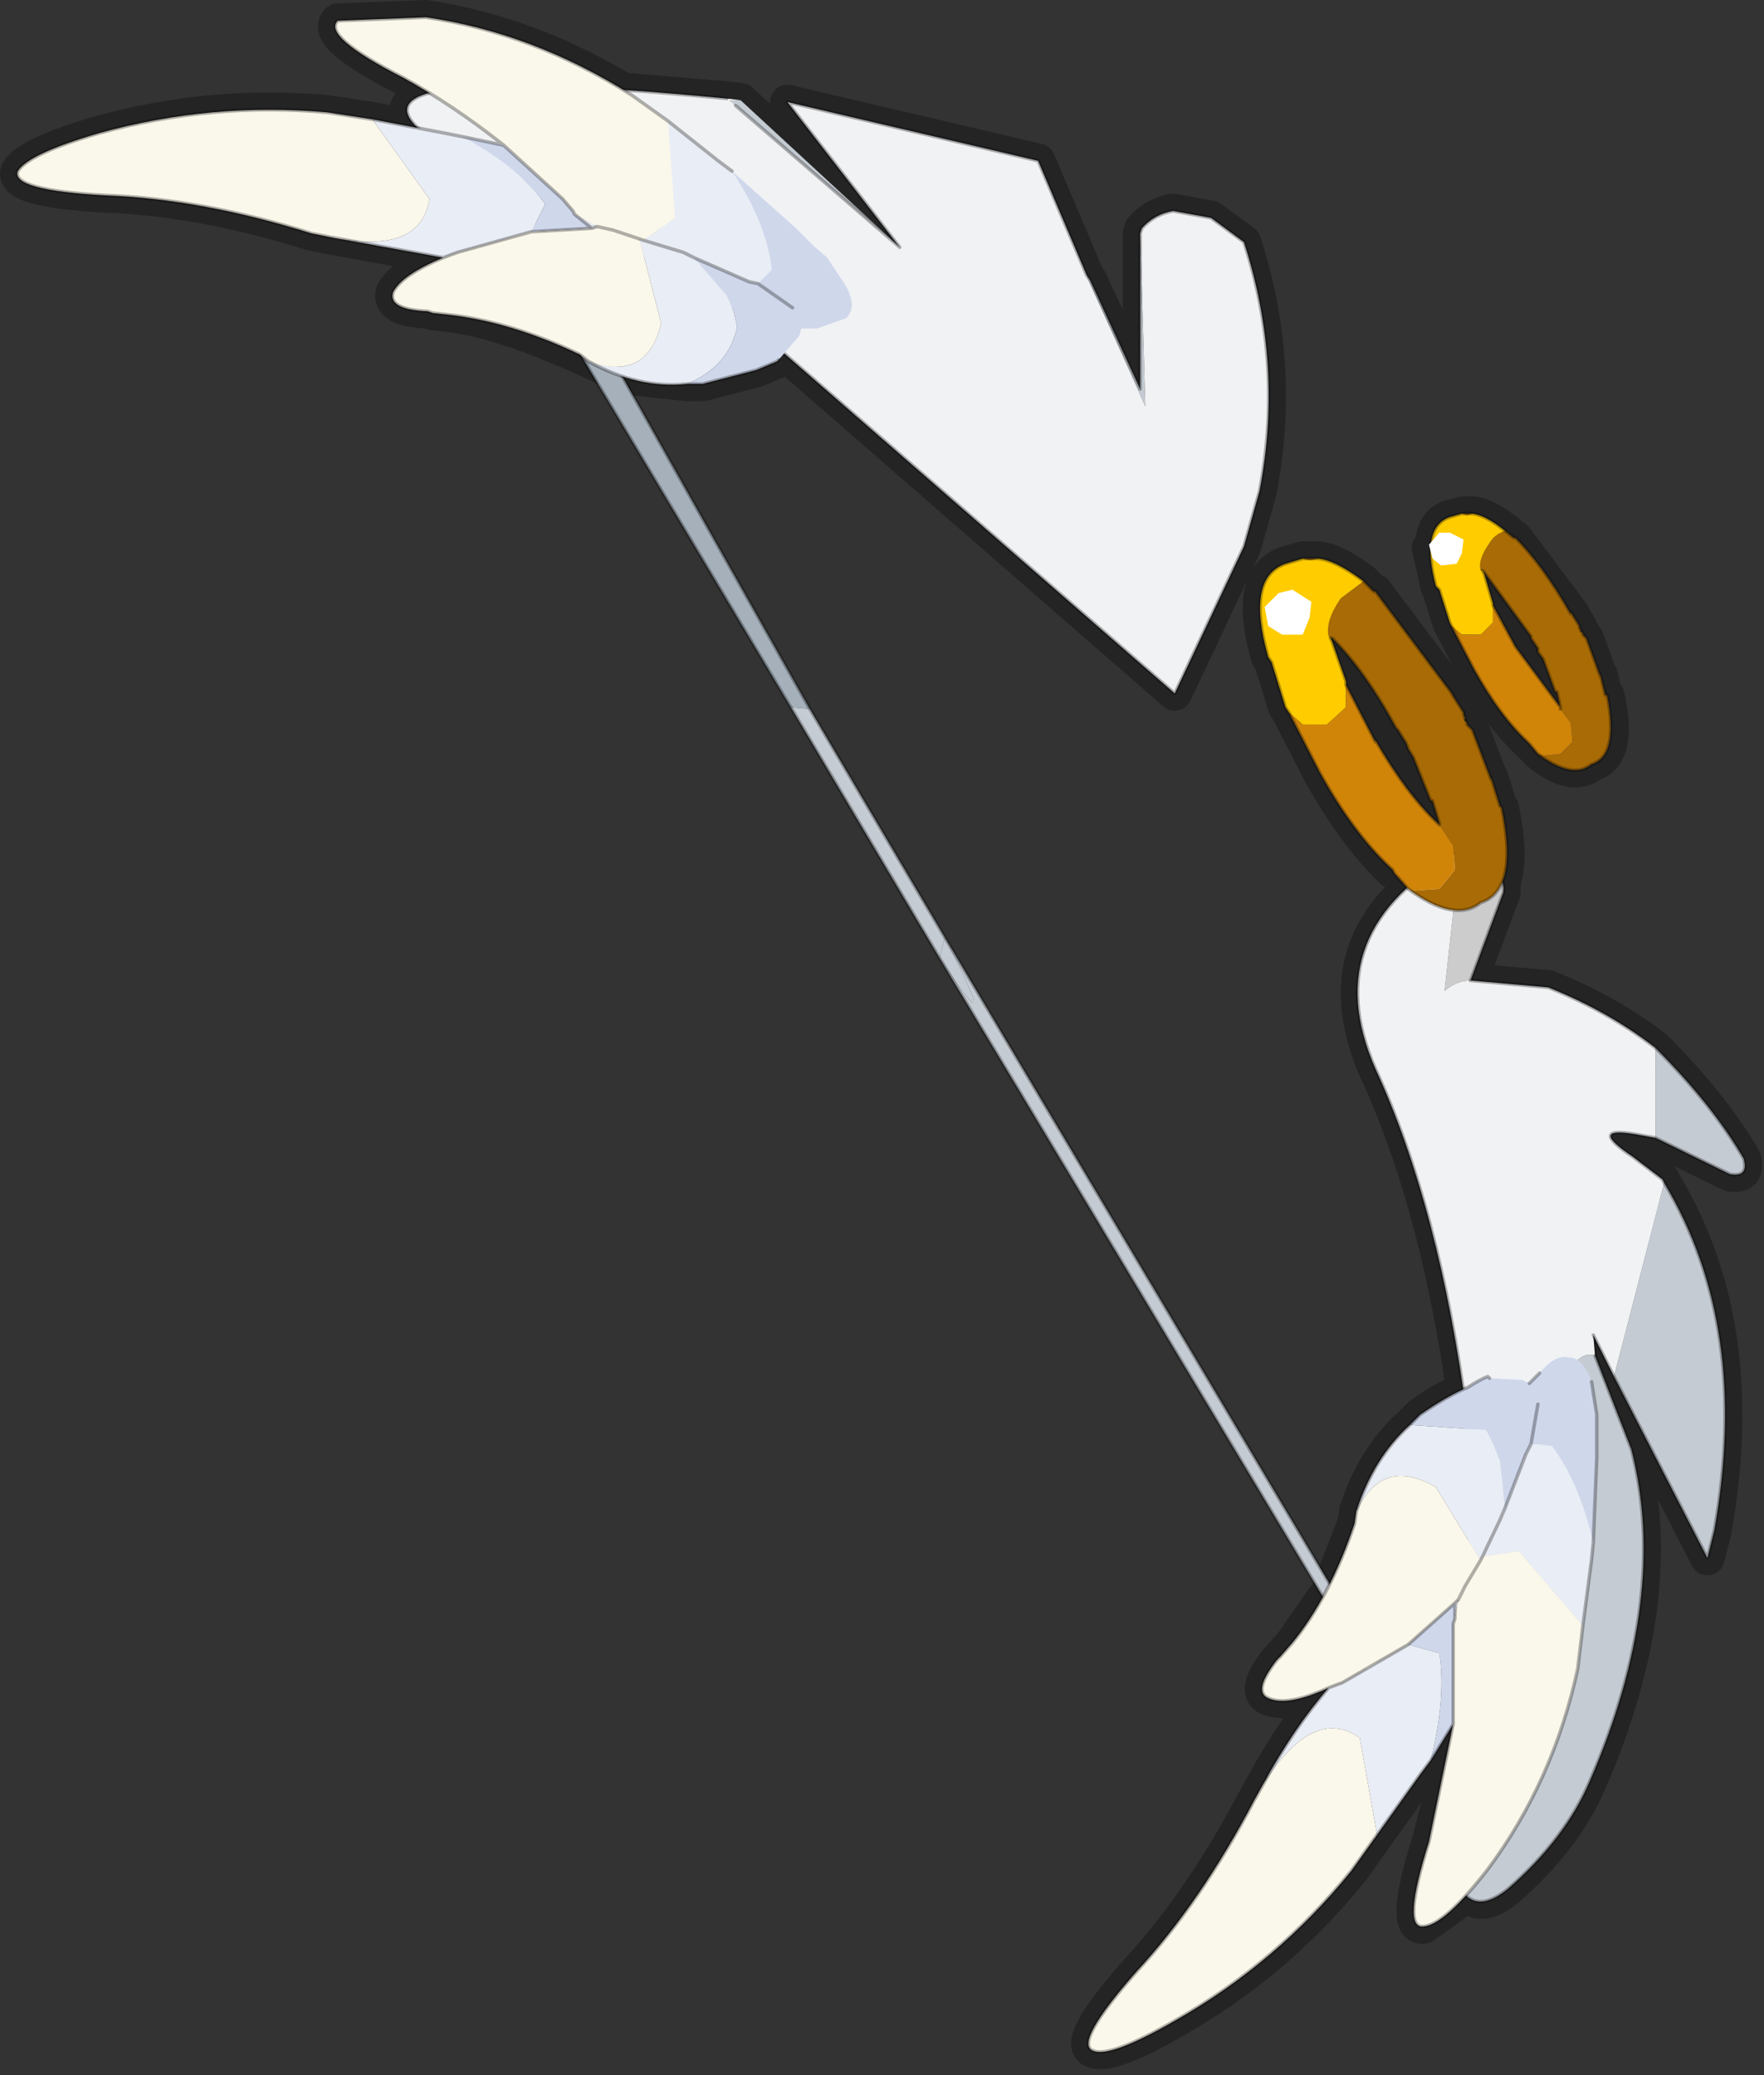 <?xml version="1.0" encoding="UTF-8" standalone="no"?>
<!DOCTYPE svg PUBLIC "-//W3C//DTD SVG 1.1//EN" "http://www.w3.org/Graphics/SVG/1.1/DTD/svg11.dtd">
<svg width="100%" height="100%" viewBox="0 0 51 60" version="1.1" xmlns="http://www.w3.org/2000/svg" xmlns:xlink="http://www.w3.org/1999/xlink" xml:space="preserve" xmlns:serif="http://www.serif.com/" style="fill-rule:evenodd;clip-rule:evenodd;stroke-linecap:round;stroke-linejoin:round;">
    <rect x="0" y="0" width="51" height="60" fill="#333333" stroke="none"/>
    <g transform="matrix(1,0,0,1,-204.836,-26.2)">
        <g>
            <g id="shape0">
                <path d="M248.6,41.75L248.4,41.55C248,41.25 247.683,41.083 247.45,41.05L247.15,41.05L246.75,41.15C246.45,41.25 246.283,41.5 246.25,41.9L246.15,42.05L246.25,42.45L246.4,43.15L246.45,43.25L246.75,44.2L246.8,44.3L247.45,45.55C247.95,46.45 248.467,47.15 249,47.65L249.35,48C249.983,48.5 250.483,48.6 250.85,48.3C251.417,48.133 251.567,47.467 251.3,46.3L251.25,46.3L251.1,45.7L251.1,45.75L250.7,44.65L250.6,44.55L250.6,44.5L250.5,44.45L250.55,44.45L250.5,44.35L250.5,44.3L250.25,43.9L250.3,43.95L248.65,41.75L248.6,41.75M243.1,72.4L242.2,73.7L241.85,74.1L241.75,74.2C241.283,74.8 241.2,75.167 241.5,75.3C241.867,75.467 242.45,75.367 243.25,75C242.583,75.767 241.95,76.7 241.35,77.8L241.1,78.25C240.067,80.217 238.933,81.867 237.7,83.2C236.467,84.6 236.05,85.367 236.45,85.5C236.783,85.633 237.583,85.333 238.85,84.6C240.783,83.5 242.467,82.067 243.9,80.3L245.9,77.5L247.1,75.25L246.5,78.1L246.15,79.45C245.617,81.15 245.567,81.967 246,81.9L247.25,81C247.55,81.3 247.95,81.233 248.45,80.8C249.55,79.833 250.333,78.8 250.8,77.7C252.333,74.167 252.733,70.967 252,68.1L250.95,65.4L250.9,64.8L254.2,71.25L254.4,70.45C255.1,66.517 254.617,63.167 252.95,60.4L252.9,60.3L252.05,59.65C251.15,59.05 251.183,58.833 252.15,59L252.7,59.1L254.85,60.15C255.217,60.217 255.35,60.067 255.25,59.7C254.65,58.667 253.8,57.6 252.7,56.5C251.8,55.8 250.767,55.217 249.6,54.75L247.35,54.55L248.3,52L248.3,51.7C248.467,51.233 248.45,50.517 248.25,49.55L248.2,49.5L247.95,48.7L247.95,48.75L247.4,47.3L247.25,47.15L247.25,47.1L247.2,47L247.2,46.85L247.15,46.8L246.8,46.25L246.85,46.3L244.6,43.3L244.55,43.3L244.25,43C243.717,42.6 243.283,42.383 242.95,42.35L242.5,42.35L242,42.5C241.233,42.767 241.067,43.667 241.5,45.2L241.6,45.35L242,46.65L242.1,46.8L243,48.55C243.667,49.75 244.367,50.7 245.1,51.4L245.2,51.45L245.55,51.9C244.017,53.267 243.7,55 244.6,57.1C245.767,59.6 246.617,62.7 247.15,66.4C246.783,66.533 246.367,66.767 245.9,67.1L245.6,67.4C244.9,68.033 244.383,68.867 244.05,69.9L244,70.25L243.3,72.05M247.75,42.75L249.1,44.6L249.15,44.65L249.45,45.25L249.8,46.2L249.85,46.2L250,46.65L250,46.7L249.95,46.65L248.65,44.9L248.65,44.95L248,43.7L248,43.65L247.75,42.8L247.7,42.7L247.75,42.75M243.35,44.65C243.983,45.283 244.6,46.15 245.2,47.25L245.25,47.3L245.5,47.7L245.55,47.85L245.7,48.1L246.2,49.35L246.25,49.35L246.45,50.05L246.4,50.05L244.6,47.6L244.6,47.65L243.75,46L243.75,45.9L243.35,44.75L243.3,44.65L243.35,44.65M217.15,26.7C219.117,27 221.017,27.7 222.85,28.8L225.85,29.05L226.25,29.1L230.85,33.35L227.6,29.15L234.85,30.85L236.25,34.15L236.35,34.3L237.8,37.45L237.8,32.95L237.85,32.8C238.083,32.533 238.383,32.367 238.75,32.3L239.85,32.5L240.8,33.2C241.567,35.567 241.717,37.967 241.25,40.4L240.8,42L238.8,46.25L227.55,36.45L227.35,36.6L227.3,36.65L226.7,36.9L225.15,37.3L224.7,37.3L222.85,37.1C220.683,36.033 219,35.433 217.8,35.3L217.35,35.25L217.2,35.2C216.433,35.167 216.1,34.983 216.2,34.65C216.367,34.317 216.85,33.983 217.65,33.65L214.35,33.05L213.85,32.95C211.717,32.283 209.733,31.917 207.9,31.85C206.067,31.75 205.217,31.517 205.35,31.15C205.55,30.817 206.333,30.45 207.7,30.05C209.867,29.45 212.067,29.25 214.3,29.45L215.6,29.65L216.9,29.9C216.4,29.433 216.517,29.1 217.25,28.9L216.5,28.45C214.933,27.65 214.3,27.1 214.6,26.8L217.15,26.7" style="fill:none;fill-rule:nonzero;stroke:#000;stroke-opacity:0.3;stroke-width:1px;"/>
                <path d="M246.05,76.65L245.65,76.65L232,53.9C233.267,55.8 233.317,55.6 232.15,53.3L246.05,76.65M228.25,46.7L232.15,53.3L232,53.9L227.7,46.65L228.25,46.7" style="fill:url(#_Linear1);"/>
                <path d="M219.05,31.2L219.35,31.3L219.65,31.45C220.45,31.283 221.35,31.417 222.35,31.85C223.75,32.45 224.983,33.55 226.05,35.15L219.65,31.45L228.25,46.7L227.7,46.65L218.25,30.8L219.05,31.2" style="fill:#a5b0ba;"/>
                <path d="M232.15,53.3C233.317,55.6 233.267,55.8 232,53.9L232.15,53.3M236.35,34.3L237.8,37.45L237.8,32.95L237.95,37.95L236.25,34.15L236.35,34.3M226.25,29.1L230.85,33.35L225.9,29.1L226.25,29.1" style="fill:#c4cbd2;"/>
                <path d="M225.9,29.1L225.85,29.05L226.25,29.1L225.9,29.1" style="fill:#fff;"/>
                <path d="M250.95,65.4L250.9,64.8M246.05,76.65L232.15,53.3L228.25,46.7L219.65,31.45L226.05,35.15M232,53.9L245.65,76.65M232,53.9L227.7,46.65L218.25,30.8L219.05,31.2" style="fill:none;fill-rule:nonzero;stroke:#000;stroke-opacity:0.3;stroke-width:0.1px;"/>
                <path d="M252.7,56.5C253.8,57.6 254.65,58.667 255.25,59.7C255.35,60.067 255.217,60.217 254.85,60.15L252.7,59.1L252.7,56.5M252.95,60.4C254.617,63.167 255.1,66.517 254.4,70.45L254.2,71.25L251.5,66L252.95,60.4M250.95,65.4L252,68.1C252.733,70.967 252.333,74.167 250.8,77.7C250.333,78.8 249.55,79.833 248.45,80.8C247.283,81.767 246.65,80.9 246.55,78.2L247.35,78.1L247.25,67.15L248.35,69.4C248.75,70.333 248.983,70.45 249.05,69.75C249.65,66.583 250.283,65.133 250.95,65.4" style="fill:#c4cbd2;"/>
                <path d="M247.05,50.8C247.95,51.133 248.367,51.533 248.3,52L247.35,54.55C247.083,54.55 246.833,54.65 246.6,54.85L247.05,50.8" style="fill:#ccc;"/>
                <path d="M252.7,56.5L252.7,59.1L252.15,59C251.183,58.833 251.15,59.05 252.05,59.65L252.9,60.3L252.95,60.4L251.5,66L250.9,64.8L250.95,65.4C250.283,65.133 249.65,66.583 249.05,69.75C248.983,70.45 248.75,70.333 248.35,69.4L247.25,67.15C246.717,63.117 245.833,59.767 244.6,57.1C243.433,54.433 244.25,52.333 247.05,50.8L246.6,54.85C246.833,54.65 247.083,54.55 247.35,54.55L249.6,54.75C250.767,55.217 251.8,55.8 252.7,56.5" style="fill:#f1f2f4;"/>
                <path d="M252.7,59.1L254.85,60.15C255.217,60.217 255.35,60.067 255.25,59.7C254.65,58.667 253.8,57.6 252.7,56.5C251.8,55.8 250.767,55.217 249.6,54.75L247.35,54.55L248.3,52C248.367,51.533 247.95,51.133 247.05,50.8C244.25,52.333 243.433,54.433 244.6,57.1C245.833,59.767 246.717,63.117 247.25,67.15L247.35,78.1L246.55,78.2C246.65,80.9 247.283,81.767 248.45,80.8C249.55,79.833 250.333,78.8 250.8,77.7C252.333,74.167 252.733,70.967 252,68.1L250.95,65.4M252.7,59.1L252.15,59C251.183,58.833 251.15,59.05 252.05,59.65L252.9,60.3L252.95,60.4C254.617,63.167 255.1,66.517 254.4,70.45L254.2,71.25L251.5,66L250.9,64.8" style="fill:none;fill-rule:nonzero;stroke:#000;stroke-opacity:0.3;stroke-width:0.1px;"/>
                <path d="M244.25,43L244.55,43.3L244.6,43.3L246.85,46.3L246.8,46.25L247.15,46.8L247.15,46.85L247.2,47L247.15,47L247.25,47.1L247.25,47.15L247.4,47.3L247.95,48.75L247.95,48.7L248.2,49.5L248.25,49.55C248.583,51.15 248.383,52.067 247.65,52.3C247.15,52.7 246.45,52.567 245.55,51.9L245.75,51.95L246.45,51.9L246.9,51.35L246.85,50.65L246.45,50.05L246.45,50L246.25,49.35L246.2,49.35L245.7,48.1L245.55,47.85L245.5,47.7L245.25,47.3L245.2,47.25C244.6,46.15 243.983,45.283 243.35,44.65L243.3,44.65L243.25,44.6C243.183,44.3 243.3,43.933 243.6,43.5L244.2,43.05L244.25,43M242.95,42.35L242.7,42.4L242.5,42.35L242.95,42.35" style="fill:#a86b06;"/>
                <path d="M244.25,43L244.2,43.05L243.6,43.5C243.3,43.933 243.183,44.3 243.25,44.6L243.3,44.65L243.35,44.75L243.75,45.9L243.75,46.65L243.2,47.15L242.5,47.15L242.1,46.8L242,46.65L241.6,45.35L241.5,45.2C241.067,43.667 241.233,42.767 242,42.5L242.5,42.35L242.7,42.4L242.95,42.35C243.283,42.383 243.717,42.6 244.25,43" style="fill:#fc0;"/>
                <path d="M246.45,50.05L246.85,50.65L246.9,51.35L246.45,51.9L245.75,51.95L245.55,51.9L245.15,51.45L245.1,51.35C244.367,50.683 243.667,49.75 243,48.55L242.1,46.8L242.5,47.15L243.2,47.15L243.75,46.65L243.75,46L244.6,47.65L244.6,47.6C245.2,48.633 245.8,49.433 246.4,50L246.45,50.05" style="fill:#d08509;"/>
                <path d="M247.2,47L247.15,46.85L247.15,46.8L246.8,46.25L246.85,46.3L244.6,43.3L244.55,43.3L244.25,43C243.717,42.6 243.283,42.383 242.95,42.35L242.5,42.35L242,42.5C241.233,42.767 241.067,43.667 241.5,45.2L241.6,45.35L242,46.65L242.1,46.8L243,48.55C243.667,49.75 244.367,50.683 245.1,51.35L245.15,51.45L245.55,51.9C246.45,52.567 247.15,52.7 247.65,52.3C248.383,52.067 248.583,51.15 248.25,49.55L248.2,49.5L247.95,48.7L247.95,48.75L247.4,47.3L247.25,47.15L247.25,47.1L247.2,47M243.3,44.65L243.35,44.65C243.983,45.283 244.6,46.15 245.2,47.25L245.25,47.3L245.5,47.7L245.55,47.85L245.7,48.1L246.2,49.35L246.25,49.35L246.45,50L246.45,50.05L246.4,50C245.8,49.433 245.2,48.633 244.6,47.6L244.6,47.65L243.75,46L243.75,45.9L243.35,44.75L243.3,44.65" style="fill:none;fill-rule:nonzero;stroke:#000;stroke-opacity:0.3;stroke-width:0.1px;"/>
                <path d="M242.75,43.6L242.7,44.05L242.5,44.55L241.9,44.55L241.5,44.3L241.4,43.75L241.8,43.35L242.2,43.25L242.75,43.6" style="fill:#fff;"/>
                <path d="M248.35,41.55L248.6,41.75L248.65,41.75C249.183,42.283 249.717,43.017 250.25,43.95L250.25,43.9L250.5,44.3L250.5,44.35L250.55,44.45L250.5,44.45L250.6,44.5L250.6,44.55L250.7,44.65L251.1,45.75L251.1,45.7L251.25,46.3L251.3,46.3C251.533,47.467 251.383,48.133 250.85,48.3C250.483,48.6 249.967,48.5 249.3,48L249.45,48.05L249.95,48L250.3,47.65L250.25,47.1L249.95,46.7L249.95,46.65L249.85,46.2L249.8,46.2L249.45,45.25L249.3,45.05L249.3,44.95L249.1,44.65L249.1,44.6L247.75,42.75L247.7,42.7L247.65,42.7C247.583,42.5 247.667,42.233 247.9,41.9C248,41.733 248.15,41.617 248.35,41.55M247.1,41.05L247.4,41.05L247.25,41.1L247.1,41.05" style="fill:#a86b06;"/>
                <path d="M248.35,41.55C248.15,41.617 248,41.733 247.9,41.9C247.667,42.233 247.583,42.5 247.65,42.7L247.7,42.7L247.75,42.8L248,43.65L248,44.2L247.65,44.55L247.1,44.55L246.8,44.3L246.75,44.2L246.45,43.25L246.35,43.15C246.05,42.017 246.183,41.35 246.75,41.15L247.1,41.05L247.25,41.1L247.4,41.05C247.667,41.083 247.983,41.25 248.35,41.55" style="fill:#fc0;"/>
                <path d="M249.95,46.65L249.95,46.7L250.25,47.1L250.3,47.65L249.95,48L249.45,48.05L249.3,48L249.05,47.7L249,47.65C248.467,47.15 247.95,46.45 247.45,45.55L246.8,44.3L247.1,44.55L247.65,44.55L248,44.2L248,43.7L248.65,44.9L249.95,46.65" style="fill:#d08509;"/>
                <path d="M250.55,44.45L250.5,44.35L250.5,44.3L250.25,43.9L250.25,43.95C249.717,43.017 249.183,42.283 248.65,41.75L248.6,41.75L248.35,41.55C247.983,41.25 247.667,41.083 247.4,41.05L247.1,41.05L246.75,41.15C246.183,41.35 246.05,42.017 246.35,43.15L246.45,43.25L246.75,44.2L246.8,44.3L247.45,45.55C247.95,46.45 248.467,47.15 249,47.65L249.05,47.7L249.3,48C249.967,48.5 250.483,48.6 250.85,48.3C251.383,48.133 251.533,47.467 251.3,46.3L251.25,46.3L251.1,45.7L251.1,45.75L250.7,44.65L250.6,44.55L250.6,44.5L250.55,44.45M247.7,42.7L247.75,42.75L249.1,44.6L249.1,44.65L249.3,44.95L249.3,45.05L249.45,45.25L249.8,46.2L249.85,46.2L249.95,46.65L249.95,46.7M248,43.7L248,43.65L247.75,42.8L247.7,42.7M249.95,46.65L248.65,44.9L248,43.7" style="fill:none;fill-rule:nonzero;stroke:#000;stroke-opacity:0.3;stroke-width:0.1px;"/>
                <path d="M247.15,41.8L247.1,42.2L246.95,42.5L246.5,42.55L246.25,42.35L246.15,41.95L246.45,41.6L246.75,41.6L247.15,41.8" style="fill:#fff;"/>
                <path d="M226.05,35.15C224.983,33.55 223.75,32.45 222.35,31.85C221.35,31.417 220.45,31.283 219.65,31.45L219.35,31.3L219.05,31.2C214.25,28.867 216.517,28.15 225.85,29.05L226.1,29.25L230.85,33.35L227.6,29.15L234.85,30.85L236.25,34.15L237.95,37.95L237.8,32.95L237.85,32.8C238.083,32.533 238.383,32.367 238.75,32.3L239.85,32.5L240.8,33.2C241.567,35.567 241.717,37.967 241.25,40.4L240.8,42L238.8,46.25L226.05,35.15" style="fill:#f1f2f4;"/>
                <path d="M226.05,35.15L238.8,46.25L240.8,42L241.25,40.4C241.717,37.967 241.567,35.567 240.8,33.2L239.85,32.5L238.75,32.3C238.383,32.367 238.083,32.533 237.85,32.8L237.8,32.95L237.8,37.45L236.35,34.3L236.25,34.15L234.85,30.85L227.6,29.15L230.85,33.35L226.1,29.25M225.85,29.05C216.517,28.15 214.25,28.867 219.05,31.2" style="fill:none;fill-rule:nonzero;stroke:#000;stroke-opacity:0.3;stroke-width:0.1px;"/>
                <path d="M215.6,29.65L217.7,30.05L218.2,30.15C219.267,30.717 220.067,31.367 220.6,32.1L220.2,32.9L218.05,33.5L217.65,33.65L214.35,33.05C216.117,33.417 217.083,33.05 217.25,31.95L215.6,29.65M224.15,29.7L225.6,30.85L226,31.15C226.667,32.15 227.05,33.1 227.15,34L226.75,34.4L226.5,34.35L224.9,33.65L224.6,33.5L223.45,33.15L224.6,33.5L224.9,33.65L225.85,34.75L226.05,35.2L226.15,35.65C225.983,36.417 225.5,36.967 224.7,37.3C223.767,37.4 222.817,37.183 221.85,36.65C222.983,37.05 223.683,36.683 223.95,35.55L223.35,33.2L223.3,33.1L223.45,33.15L224.35,32.5L224.15,29.7M222.1,32.75L221.95,32.8L221.45,32.4L222.1,32.75" style="fill:#e9edf5;"/>
                <path d="M218.2,30.15L219.4,30.4L221.1,31.95L221.4,32.3L221.45,32.4L221.95,32.8L220.2,32.9L220.6,32.1C220.067,31.367 219.267,30.717 218.2,30.15M226,31.15L227.85,32.8L228.35,33.3L228.75,33.65L229.25,34.4C229.517,34.833 229.533,35.167 229.3,35.4L228.45,35.7L228,35.7L227.95,35.9L227.35,36.6L227.3,36.65L226.7,36.9L225.15,37.3L224.7,37.3C225.5,36.967 225.983,36.417 226.15,35.65L226.05,35.2L225.85,34.75L224.9,33.65L226.5,34.35L226.75,34.4L227.15,34C227.05,33.1 226.667,32.15 226,31.15M227.75,35.1L226.75,34.4L227.75,35.1" style="fill:#cfd7eb;"/>
                <path d="M219.4,30.4C218.433,29.633 217.467,28.983 216.5,28.45C214.933,27.65 214.3,27.1 214.6,26.8L217.15,26.7C219.217,27 221.2,27.75 223.1,28.95L224.15,29.7L224.35,32.5L223.45,33.15L223.3,33.1L223.35,33.2L223.95,35.55C223.683,36.683 222.983,37.05 221.85,36.65L221.6,36.45C220.267,35.817 219,35.433 217.8,35.3L217.35,35.25L217.2,35.2C216.433,35.167 216.1,34.983 216.2,34.65C216.367,34.317 216.85,33.983 217.65,33.65L218.05,33.5L220.2,32.9L221.95,32.8L222.1,32.75L221.45,32.4L221.4,32.3L221.1,31.95L219.4,30.4M214.35,33.05L213.85,32.95C211.717,32.283 209.733,31.917 207.9,31.85C206.067,31.75 205.217,31.517 205.35,31.15C205.55,30.817 206.333,30.45 207.7,30.05C209.867,29.45 212.067,29.25 214.3,29.45L215.6,29.65L217.25,31.95C217.083,33.05 216.117,33.417 214.35,33.05M223.3,33.1L222.55,32.85L222.1,32.75L222.55,32.85L223.3,33.1" style="fill:#faf7eb;"/>
                <path d="M215.6,29.65L217.7,30.05L218.2,30.15L219.4,30.4C218.433,29.633 217.467,28.983 216.5,28.45C214.933,27.65 214.3,27.1 214.6,26.8L217.15,26.7C219.217,27 221.2,27.75 223.1,28.95L224.15,29.7L225.6,30.85L226,31.15M227.35,36.6L227.3,36.65L226.7,36.9L225.15,37.3L224.7,37.3C223.767,37.4 222.817,37.183 221.85,36.65L221.6,36.45C220.267,35.817 219,35.433 217.8,35.3L217.35,35.25L217.2,35.2C216.433,35.167 216.1,34.983 216.2,34.65C216.367,34.317 216.85,33.983 217.65,33.65L214.35,33.05L213.85,32.95C211.717,32.283 209.733,31.917 207.9,31.85C206.067,31.75 205.217,31.517 205.35,31.15C205.55,30.817 206.333,30.45 207.7,30.05C209.867,29.45 212.067,29.25 214.3,29.45L215.6,29.65M221.45,32.4L221.4,32.3L221.1,31.95L219.4,30.4M221.95,32.8L222.1,32.75L222.55,32.85L223.45,33.15L224.6,33.5L224.9,33.65L226.5,34.35L226.75,34.4L227.75,35.1M221.45,32.4L221.95,32.8L220.2,32.9L218.05,33.5L217.65,33.65" style="fill:none;fill-rule:nonzero;stroke:#000;stroke-opacity:0.3;stroke-width:0.1px;"/>
                <path d="M250.9,70.8C250.633,69.633 250.233,68.7 249.7,68L249.1,67.95L248.95,68.25L248.35,69.8L248.2,68.45L248,67.95L247.8,67.55L245.6,67.4L245.9,67.1C246.433,66.733 246.9,66.467 247.3,66.3C247.5,66.167 247.683,66.067 247.85,66L247.9,66.05L248.85,66.1L249.05,66.2L249.35,65.9C249.65,65.533 249.933,65.383 250.2,65.45C250.467,65.45 250.683,65.683 250.85,66.15L251,67.1L251,68.35L250.9,70.8M249.3,66.8L249.1,67.95L249.3,66.8M245.55,73.75L246.9,72.55L246.9,73L246.85,73.15L246.85,76.05L246.2,77.1C246.5,75.9 246.583,74.867 246.45,74L245.55,73.75" style="fill:#cfd7eb;"/>
                <path d="M249.1,67.95L249.7,68C250.233,68.7 250.633,69.633 250.9,70.8L250.85,71.3L250.6,73.2L248.75,71.05L247.7,71.2L247.65,71.3L247.6,71.25L246.35,69.2C245.317,68.6 244.55,68.833 244.05,69.9C244.383,68.867 244.9,68.033 245.6,67.4L247.8,67.55L248,67.95L248.2,68.45L248.35,69.8L248.95,68.25L249.1,67.95M243.25,75L243.65,74.85L245.55,73.75L246.45,74C246.583,74.867 246.5,75.9 246.2,77.1L245.9,77.5L244.65,79.25L244.15,76.45C243.25,75.817 242.317,76.267 241.35,77.8C241.95,76.7 242.583,75.767 243.25,75M246.9,72.55L247,72.45L246.9,72.95L246.9,72.55M248.35,69.8L248.2,70.15L247.7,71.2L248.2,70.15L248.35,69.8" style="fill:#e9edf5;"/>
                <path d="M243.25,75C242.45,75.367 241.867,75.467 241.5,75.3C241.2,75.167 241.283,74.8 241.75,74.2L241.85,74.1L242.2,73.7C242.933,72.8 243.533,71.65 244,70.25L244.05,69.9C244.55,68.833 245.317,68.6 246.35,69.2L247.6,71.25L247.65,71.3L247.7,71.2L248.75,71.05L250.6,73.2L250.45,74.45C249.983,76.617 249.117,78.55 247.85,80.25C247.017,81.317 246.4,81.867 246,81.9C245.567,81.967 245.617,81.15 246.15,79.45L246.85,76.05L246.85,73.15L246.9,73L246.9,72.95L247,72.45L246.9,72.55L245.55,73.75L243.65,74.85L243.25,75M247.65,71.3L247.2,72.05L247,72.45L247.2,72.05L247.65,71.3M244.65,79.25L243.9,80.3C242.467,82.067 240.783,83.5 238.85,84.6C237.583,85.333 236.783,85.633 236.45,85.5C236.05,85.367 236.467,84.6 237.7,83.2C238.933,81.867 240.067,80.217 241.1,78.25L241.35,77.8C242.317,76.267 243.25,75.817 244.15,76.45L244.65,79.25" style="fill:#faf7eb;"/>
                <path d="M250.9,70.8L251,68.35L251,67.1L250.85,66.15M249.35,65.9L249.05,66.2M247.9,66.05L247.85,66C247.683,66.067 247.5,66.167 247.3,66.3C246.9,66.467 246.433,66.733 245.9,67.1L245.6,67.4C244.9,68.033 244.383,68.867 244.05,69.9L244,70.25C243.533,71.65 242.933,72.8 242.2,73.7L241.85,74.1L241.75,74.2C241.283,74.8 241.2,75.167 241.5,75.3C241.867,75.467 242.45,75.367 243.25,75L243.65,74.85L245.55,73.75L246.9,72.55L247,72.45L247.2,72.05L247.65,71.3L247.7,71.2L248.2,70.15L248.35,69.8L248.95,68.25L249.1,67.95L249.3,66.8M246.2,77.1L246.85,76.05L246.85,73.15L246.9,73L246.9,72.55M250.6,73.2L250.85,71.3L250.9,70.8M246.85,76.05L246.15,79.45C245.617,81.15 245.567,81.967 246,81.9C246.4,81.867 247.017,81.317 247.85,80.25C249.117,78.55 249.983,76.617 250.45,74.45L250.6,73.2M241.35,77.8L241.1,78.25C240.067,80.217 238.933,81.867 237.7,83.2C236.467,84.6 236.05,85.367 236.45,85.5C236.783,85.633 237.583,85.333 238.85,84.6C240.783,83.5 242.467,82.067 243.9,80.3L245.9,77.5L246.2,77.1M241.35,77.8C241.95,76.7 242.583,75.767 243.25,75" style="fill:none;fill-rule:nonzero;stroke:#000;stroke-opacity:0.3;stroke-width:0.1px;"/>
            </g>
        </g>
    </g>
    <defs>
        <linearGradient id="_Linear1" x1="0" y1="0" x2="1" y2="0" gradientUnits="userSpaceOnUse" gradientTransform="matrix(12.124,-7.373,7.373,12.124,233.796,56.555)"><stop offset="0" style="stop-color:#c4cbd2;stop-opacity:1"/><stop offset="1" style="stop-color:#fff;stop-opacity:1"/></linearGradient>
    </defs>
</svg>
